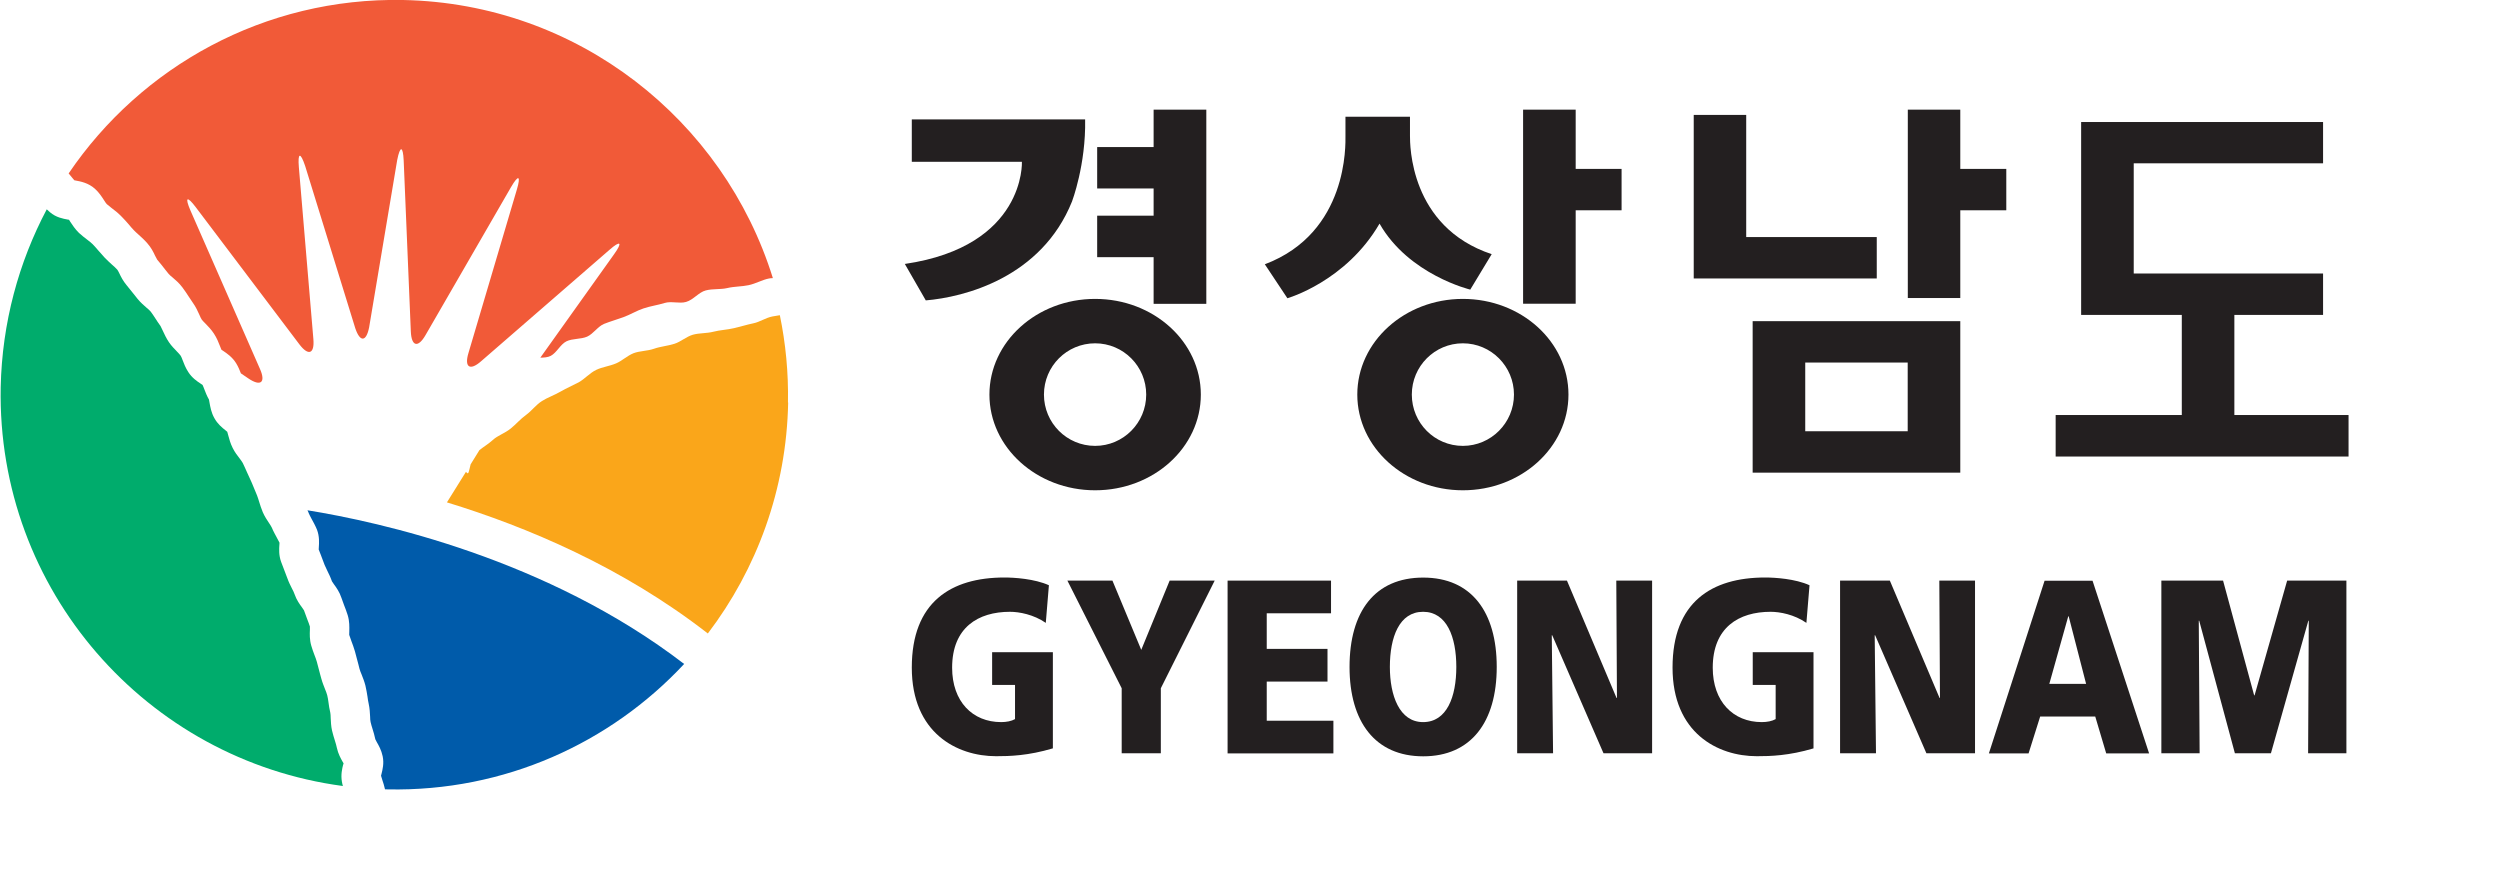 <svg width="114" height="40" viewBox="0 0 114 40" fill="none" xmlns="http://www.w3.org/2000/svg">
<g clip-path="url(#clip0_5980_22669)">
<path d="M48.011 34.125C46.878 34.463 46.035 34.483 45.422 34.483C43.638 34.483 41.578 33.424 41.578 30.442C41.578 27.461 43.353 26.334 45.805 26.334C46.246 26.334 47.178 26.392 47.83 26.687L47.688 28.403C47.133 28.02 46.476 27.898 46.055 27.898C44.608 27.898 43.417 28.609 43.417 30.447C43.417 31.992 44.348 32.928 45.653 32.928C45.893 32.928 46.123 32.884 46.285 32.791V31.232H45.241V29.741H48.011V34.12V34.125Z" fill="#231F20"/>
<path d="M51.149 31.384L48.673 26.476H50.727L52.041 29.634L53.336 26.476H55.39L52.934 31.384V34.35H51.149V31.384Z" fill="#231F20"/>
<path d="M55.978 26.476H60.695V27.966H57.763V29.589H60.534V31.08H57.763V32.865H60.803V34.355H55.978V26.481V26.476Z" fill="#231F20"/>
<path d="M63.378 30.413C63.378 29.05 63.809 27.898 64.893 27.898C65.976 27.898 66.408 29.05 66.408 30.413C66.408 31.776 65.976 32.928 64.893 32.928C63.809 32.928 63.378 31.707 63.378 30.413ZM61.539 30.413C61.539 32.919 62.711 34.488 64.898 34.488C67.085 34.488 68.251 32.919 68.251 30.413C68.251 27.907 67.099 26.338 64.898 26.338C62.696 26.338 61.539 27.883 61.539 30.413Z" fill="#231F20"/>
<path d="M69.178 26.476H71.453L73.713 31.825H73.733L73.703 26.476H75.336V34.35H73.12L70.781 28.967H70.761L70.82 34.35H69.183V26.476H69.178Z" fill="#231F20"/>
<path d="M82.701 34.125C81.568 34.463 80.725 34.483 80.112 34.483C78.327 34.483 76.268 33.424 76.268 30.442C76.268 27.461 78.043 26.334 80.494 26.334C80.935 26.334 81.867 26.392 82.514 26.687L82.372 28.403C81.818 28.02 81.166 27.898 80.739 27.898C79.293 27.898 78.101 28.609 78.101 30.447C78.101 31.992 79.033 32.928 80.337 32.928C80.578 32.928 80.808 32.884 80.97 32.791V31.232H79.925V29.741H82.696V34.12L82.701 34.125Z" fill="#231F20"/>
<path d="M83.907 26.476H86.177L88.443 31.825H88.462L88.433 26.476H90.061V34.35H87.844L85.506 28.967H85.486L85.545 34.35H83.907V26.476Z" fill="#231F20"/>
<path d="M95.126 31.183H93.449L94.312 28.104H94.332L95.126 31.183ZM90.693 34.355H92.503L93.032 32.673H95.543L96.043 34.355H97.999L95.42 26.481H93.233L90.693 34.355Z" fill="#231F20"/>
<path d="M98.562 26.476H101.372L102.789 31.707H102.809L104.294 26.476H106.996V34.35H105.25L105.28 28.305H105.26L103.554 34.35H101.911L100.284 28.305H100.264L100.303 34.35H98.558V26.476H98.562Z" fill="#231F20"/>
<path d="M85.58 10.81H79.627V5.24H77.234V12.698H85.58V10.81Z" fill="#231F20"/>
<path d="M52.605 13.855H55.008V5H52.605V6.706H50.031V8.594H52.605V9.835H50.031V11.727H52.605V13.855Z" fill="#231F20"/>
<path d="M101.887 18.925V14.36H105.932V12.472H97.298V7.447H105.932V5.564H94.9V14.36H99.49V18.925H93.738V20.818H107.094V18.925H101.887Z" fill="#231F20"/>
<path d="M89.389 5H86.996V13.59H89.389V9.589H91.487V7.702H89.389V5Z" fill="#231F20"/>
<path d="M79.921 14.645V21.553H89.389V14.645H79.921ZM82.319 19.665V16.532H86.991V19.665H82.319Z" fill="#231F20"/>
<path d="M49.938 13.63C47.276 13.63 45.118 15.586 45.118 17.993C45.118 20.401 47.276 22.357 49.938 22.357C52.6 22.357 54.758 20.406 54.758 17.993C54.758 15.581 52.6 13.63 49.938 13.63ZM49.938 20.332C48.648 20.332 47.604 19.288 47.604 17.993C47.604 16.699 48.648 15.655 49.938 15.655C51.227 15.655 52.267 16.704 52.267 17.993C52.267 19.283 51.223 20.332 49.938 20.332Z" fill="#231F20"/>
<path d="M66.707 13.63C64.05 13.63 61.893 15.586 61.893 17.993C61.893 20.401 64.05 22.357 66.707 22.357C69.365 22.357 71.522 20.406 71.522 17.993C71.522 15.581 69.365 13.63 66.707 13.63ZM66.707 20.332C65.418 20.332 64.379 19.288 64.379 17.993C64.379 16.699 65.423 15.655 66.707 15.655C67.992 15.655 69.037 16.704 69.037 17.993C69.037 19.283 67.992 20.332 66.707 20.332Z" fill="#231F20"/>
<path d="M48.884 9.187C48.884 9.187 49.522 7.51 49.482 5.446H41.578V7.378H46.599C46.599 7.378 46.776 11.227 41.26 12.036L42.216 13.698C43.966 13.551 47.487 12.664 48.884 9.187Z" fill="#231F20"/>
<path d="M67.046 13.203L68.021 11.59C64.275 10.344 64.295 6.584 64.295 6.187V5.324H61.353V6.206C61.353 6.554 61.495 10.609 57.676 12.051L58.705 13.6C58.705 13.6 61.373 12.84 62.907 10.197C64.241 12.536 67.051 13.208 67.051 13.208L67.046 13.203Z" fill="#231F20"/>
<path d="M71.851 5H69.453V13.85H71.851V9.589H73.944V7.702H71.851V5Z" fill="#231F20"/>
<path d="M18.381 -0C12.057 -0.12 6.435 3.036 3.13 7.908C3.192 7.978 3.245 8.045 3.293 8.106C3.328 8.146 3.359 8.19 3.39 8.221C3.408 8.221 3.426 8.225 3.439 8.23C3.673 8.274 4.026 8.336 4.33 8.609C4.52 8.781 4.644 8.976 4.741 9.126C4.78 9.192 4.842 9.28 4.869 9.307C4.922 9.355 5.001 9.417 5.085 9.483C5.222 9.585 5.376 9.704 5.526 9.858C5.654 9.986 5.769 10.114 5.879 10.242C5.954 10.335 6.029 10.419 6.104 10.498C6.162 10.56 6.241 10.63 6.325 10.706C6.448 10.816 6.59 10.944 6.722 11.098C6.894 11.293 6.996 11.495 7.071 11.659C7.102 11.721 7.15 11.809 7.168 11.84C7.291 11.981 7.406 12.131 7.516 12.272L7.693 12.493C7.724 12.533 7.799 12.594 7.869 12.652C8.002 12.766 8.17 12.908 8.315 13.102C8.425 13.248 8.518 13.389 8.606 13.525C8.673 13.627 8.734 13.72 8.792 13.803C8.933 13.998 9.017 14.192 9.092 14.355C9.132 14.443 9.167 14.532 9.202 14.576C9.233 14.62 9.299 14.686 9.37 14.757C9.485 14.876 9.63 15.021 9.754 15.211C9.886 15.41 9.966 15.613 10.027 15.772C10.05 15.834 10.076 15.9 10.098 15.948C10.12 15.966 10.151 15.983 10.178 16.001C10.341 16.111 10.592 16.279 10.769 16.566C10.866 16.725 10.932 16.888 10.985 17.025L11.329 17.259C11.89 17.638 12.128 17.44 11.854 16.822L8.686 9.602C8.417 8.98 8.527 8.918 8.933 9.457L13.655 15.706C14.065 16.244 14.348 16.138 14.29 15.463L13.628 7.625C13.571 6.95 13.699 6.924 13.915 7.568L16.201 14.969C16.418 15.613 16.7 15.595 16.832 14.929L18.112 7.299C18.244 6.632 18.377 6.646 18.408 7.321L18.734 15.123C18.765 15.798 19.061 15.873 19.401 15.286L23.302 8.534C23.642 7.947 23.761 8 23.567 8.649L21.36 16.103C21.166 16.751 21.431 16.919 21.938 16.473L27.79 11.394C28.297 10.948 28.399 11.041 28.006 11.588L24.639 16.31C24.811 16.306 24.983 16.297 25.116 16.226C25.389 16.081 25.548 15.706 25.83 15.564C26.113 15.428 26.483 15.476 26.77 15.352C27.057 15.225 27.256 14.889 27.543 14.77C27.829 14.655 28.134 14.571 28.421 14.465C28.739 14.351 29.034 14.165 29.343 14.064C29.657 13.958 29.992 13.914 30.301 13.817C30.61 13.72 30.985 13.857 31.285 13.768C31.616 13.675 31.867 13.322 32.185 13.243C32.507 13.159 32.852 13.208 33.156 13.137C33.487 13.058 33.822 13.071 34.131 13.005C34.467 12.934 34.758 12.758 35.062 12.7C35.12 12.687 35.182 12.683 35.243 12.683C33.002 5.472 26.351 0.158 18.381 -0Z" fill="#F15A38"/>
<path d="M15.654 34.862C15.654 34.862 15.663 34.827 15.667 34.809C15.654 34.787 15.641 34.757 15.623 34.734C15.539 34.584 15.42 34.373 15.363 34.108C15.341 34.006 15.31 33.892 15.27 33.768C15.226 33.631 15.182 33.481 15.142 33.318C15.093 33.106 15.089 32.907 15.08 32.748C15.08 32.651 15.071 32.55 15.062 32.501C15.023 32.334 14.996 32.175 14.979 32.029C14.961 31.91 14.948 31.795 14.921 31.703C14.904 31.623 14.86 31.526 14.82 31.42C14.767 31.283 14.701 31.125 14.652 30.944L14.604 30.771L14.449 30.18C14.423 30.087 14.383 29.977 14.339 29.867C14.29 29.739 14.237 29.593 14.193 29.439C14.114 29.165 14.123 28.909 14.131 28.724C14.131 28.666 14.131 28.605 14.131 28.569C14.096 28.463 14.056 28.349 14.008 28.23C13.959 28.102 13.911 27.974 13.862 27.832C13.849 27.806 13.805 27.744 13.77 27.696C13.664 27.554 13.522 27.356 13.434 27.1C13.412 27.029 13.364 26.932 13.311 26.831C13.244 26.698 13.165 26.544 13.103 26.367C13.055 26.23 13.002 26.094 12.944 25.948L12.821 25.626C12.706 25.317 12.728 25.021 12.741 24.832C12.741 24.805 12.746 24.774 12.746 24.748C12.715 24.682 12.675 24.607 12.627 24.523C12.556 24.39 12.468 24.236 12.397 24.064C12.379 24.015 12.322 23.936 12.269 23.852C12.181 23.72 12.07 23.556 11.982 23.353C11.912 23.186 11.863 23.027 11.819 22.886C11.784 22.775 11.753 22.669 11.722 22.594C11.665 22.462 11.616 22.334 11.563 22.21C11.51 22.087 11.466 21.968 11.413 21.862L11.263 21.535C11.197 21.385 11.135 21.244 11.069 21.111C11.047 21.063 10.98 20.979 10.923 20.9C10.826 20.776 10.707 20.622 10.61 20.427C10.504 20.216 10.451 20.013 10.407 19.849C10.394 19.796 10.376 19.73 10.363 19.69C10.336 19.668 10.305 19.642 10.279 19.62C10.129 19.501 9.921 19.333 9.776 19.068C9.63 18.812 9.59 18.552 9.555 18.366C9.546 18.318 9.537 18.252 9.529 18.221C9.432 18.053 9.37 17.886 9.317 17.749C9.29 17.678 9.264 17.608 9.237 17.555C9.211 17.537 9.18 17.515 9.154 17.497C8.986 17.387 8.756 17.232 8.584 16.963C8.461 16.773 8.386 16.579 8.328 16.425C8.297 16.345 8.262 16.248 8.236 16.217C8.2 16.164 8.13 16.094 8.059 16.019C7.949 15.904 7.821 15.776 7.706 15.608C7.578 15.419 7.494 15.233 7.424 15.083C7.388 15.004 7.344 14.907 7.322 14.871C7.229 14.743 7.146 14.616 7.075 14.505C7.004 14.395 6.934 14.289 6.868 14.205C6.837 14.161 6.757 14.095 6.678 14.028C6.559 13.923 6.409 13.795 6.272 13.627L6.086 13.393C5.976 13.256 5.875 13.128 5.773 13.005C5.61 12.81 5.513 12.616 5.438 12.457C5.407 12.4 5.372 12.321 5.35 12.299C5.279 12.219 5.191 12.14 5.094 12.056C4.992 11.963 4.877 11.857 4.763 11.738C4.665 11.632 4.577 11.535 4.493 11.434C4.396 11.323 4.308 11.217 4.224 11.134C4.162 11.072 4.07 11.001 3.973 10.926C3.858 10.838 3.73 10.741 3.602 10.622C3.421 10.445 3.302 10.26 3.205 10.114C3.187 10.083 3.165 10.052 3.147 10.021C3.13 10.021 3.112 10.017 3.094 10.013C2.878 9.973 2.552 9.916 2.278 9.677C2.225 9.633 2.177 9.589 2.132 9.545C0.857 11.954 0.094 14.713 0.032 17.652C-0.149 26.901 6.682 34.651 15.636 35.842C15.619 35.78 15.601 35.718 15.592 35.652C15.535 35.33 15.601 35.052 15.649 34.862H15.654Z" fill="#00AC6C"/>
<path d="M14.07 23.384C14.101 23.459 14.149 23.547 14.202 23.649C14.282 23.795 14.374 23.958 14.454 24.152C14.573 24.465 14.551 24.761 14.538 24.96C14.538 24.991 14.533 25.03 14.533 25.057L14.626 25.295C14.683 25.445 14.745 25.599 14.803 25.763C14.829 25.829 14.873 25.922 14.922 26.019C14.992 26.164 15.076 26.328 15.142 26.522C15.138 26.509 15.134 26.504 15.134 26.504C15.147 26.526 15.195 26.592 15.226 26.641C15.337 26.791 15.482 26.994 15.57 27.263C15.601 27.36 15.646 27.466 15.685 27.581C15.743 27.731 15.804 27.885 15.857 28.058C15.941 28.335 15.932 28.596 15.928 28.79C15.924 28.843 15.924 28.914 15.924 28.949C15.95 29.033 15.985 29.125 16.021 29.227C16.073 29.368 16.135 29.527 16.184 29.699L16.347 30.313L16.391 30.489C16.409 30.56 16.444 30.652 16.488 30.754C16.546 30.904 16.616 31.072 16.665 31.27C16.709 31.447 16.731 31.619 16.758 31.769C16.775 31.884 16.788 31.998 16.811 32.087C16.859 32.303 16.868 32.506 16.877 32.673C16.877 32.771 16.886 32.868 16.899 32.925C16.921 33.022 16.952 33.128 16.987 33.238C17.031 33.38 17.08 33.538 17.115 33.711C17.124 33.737 17.159 33.794 17.181 33.839C17.27 33.993 17.393 34.209 17.45 34.487C17.517 34.809 17.446 35.096 17.397 35.286C17.389 35.312 17.384 35.343 17.375 35.374C17.393 35.432 17.411 35.502 17.437 35.577C17.481 35.701 17.521 35.838 17.556 35.992C17.6 35.992 17.64 35.996 17.684 35.996C23.006 36.102 27.834 33.883 31.197 30.277C24.948 25.476 17.278 23.795 14.021 23.269C14.039 23.309 14.057 23.344 14.074 23.384H14.07Z" fill="#005BAA"/>
<path d="M35.931 18.358C35.958 16.99 35.825 15.657 35.561 14.373C35.45 14.39 35.336 14.408 35.225 14.43C34.916 14.488 34.643 14.686 34.352 14.743C34.051 14.805 33.764 14.898 33.473 14.964C33.156 15.039 32.833 15.048 32.529 15.127C32.22 15.207 31.889 15.18 31.593 15.264C31.293 15.352 31.042 15.586 30.759 15.675C30.446 15.776 30.115 15.798 29.819 15.904C29.515 16.01 29.175 15.997 28.888 16.107C28.601 16.222 28.363 16.456 28.094 16.57C27.794 16.698 27.463 16.734 27.189 16.866C26.885 17.012 26.66 17.285 26.386 17.435C26.099 17.585 25.817 17.709 25.556 17.859C25.274 18.022 24.965 18.128 24.713 18.287C24.435 18.464 24.241 18.737 24.003 18.909C23.725 19.108 23.517 19.36 23.284 19.545C23.014 19.761 22.688 19.863 22.48 20.057C22.269 20.247 22.039 20.383 21.863 20.524L21.461 21.173C21.377 21.478 21.377 21.703 21.249 21.513L20.38 22.908C24.025 24.024 28.394 25.864 32.277 28.887C34.506 25.957 35.865 22.316 35.94 18.353L35.931 18.358Z" fill="#FAA61A"/>
</g>
<defs>
<clipPath id="clip0_5980_22669">
<rect width="113.935" height="40" fill="white" transform="translate(0.032)"/>
</clipPath>
</defs>
</svg>
